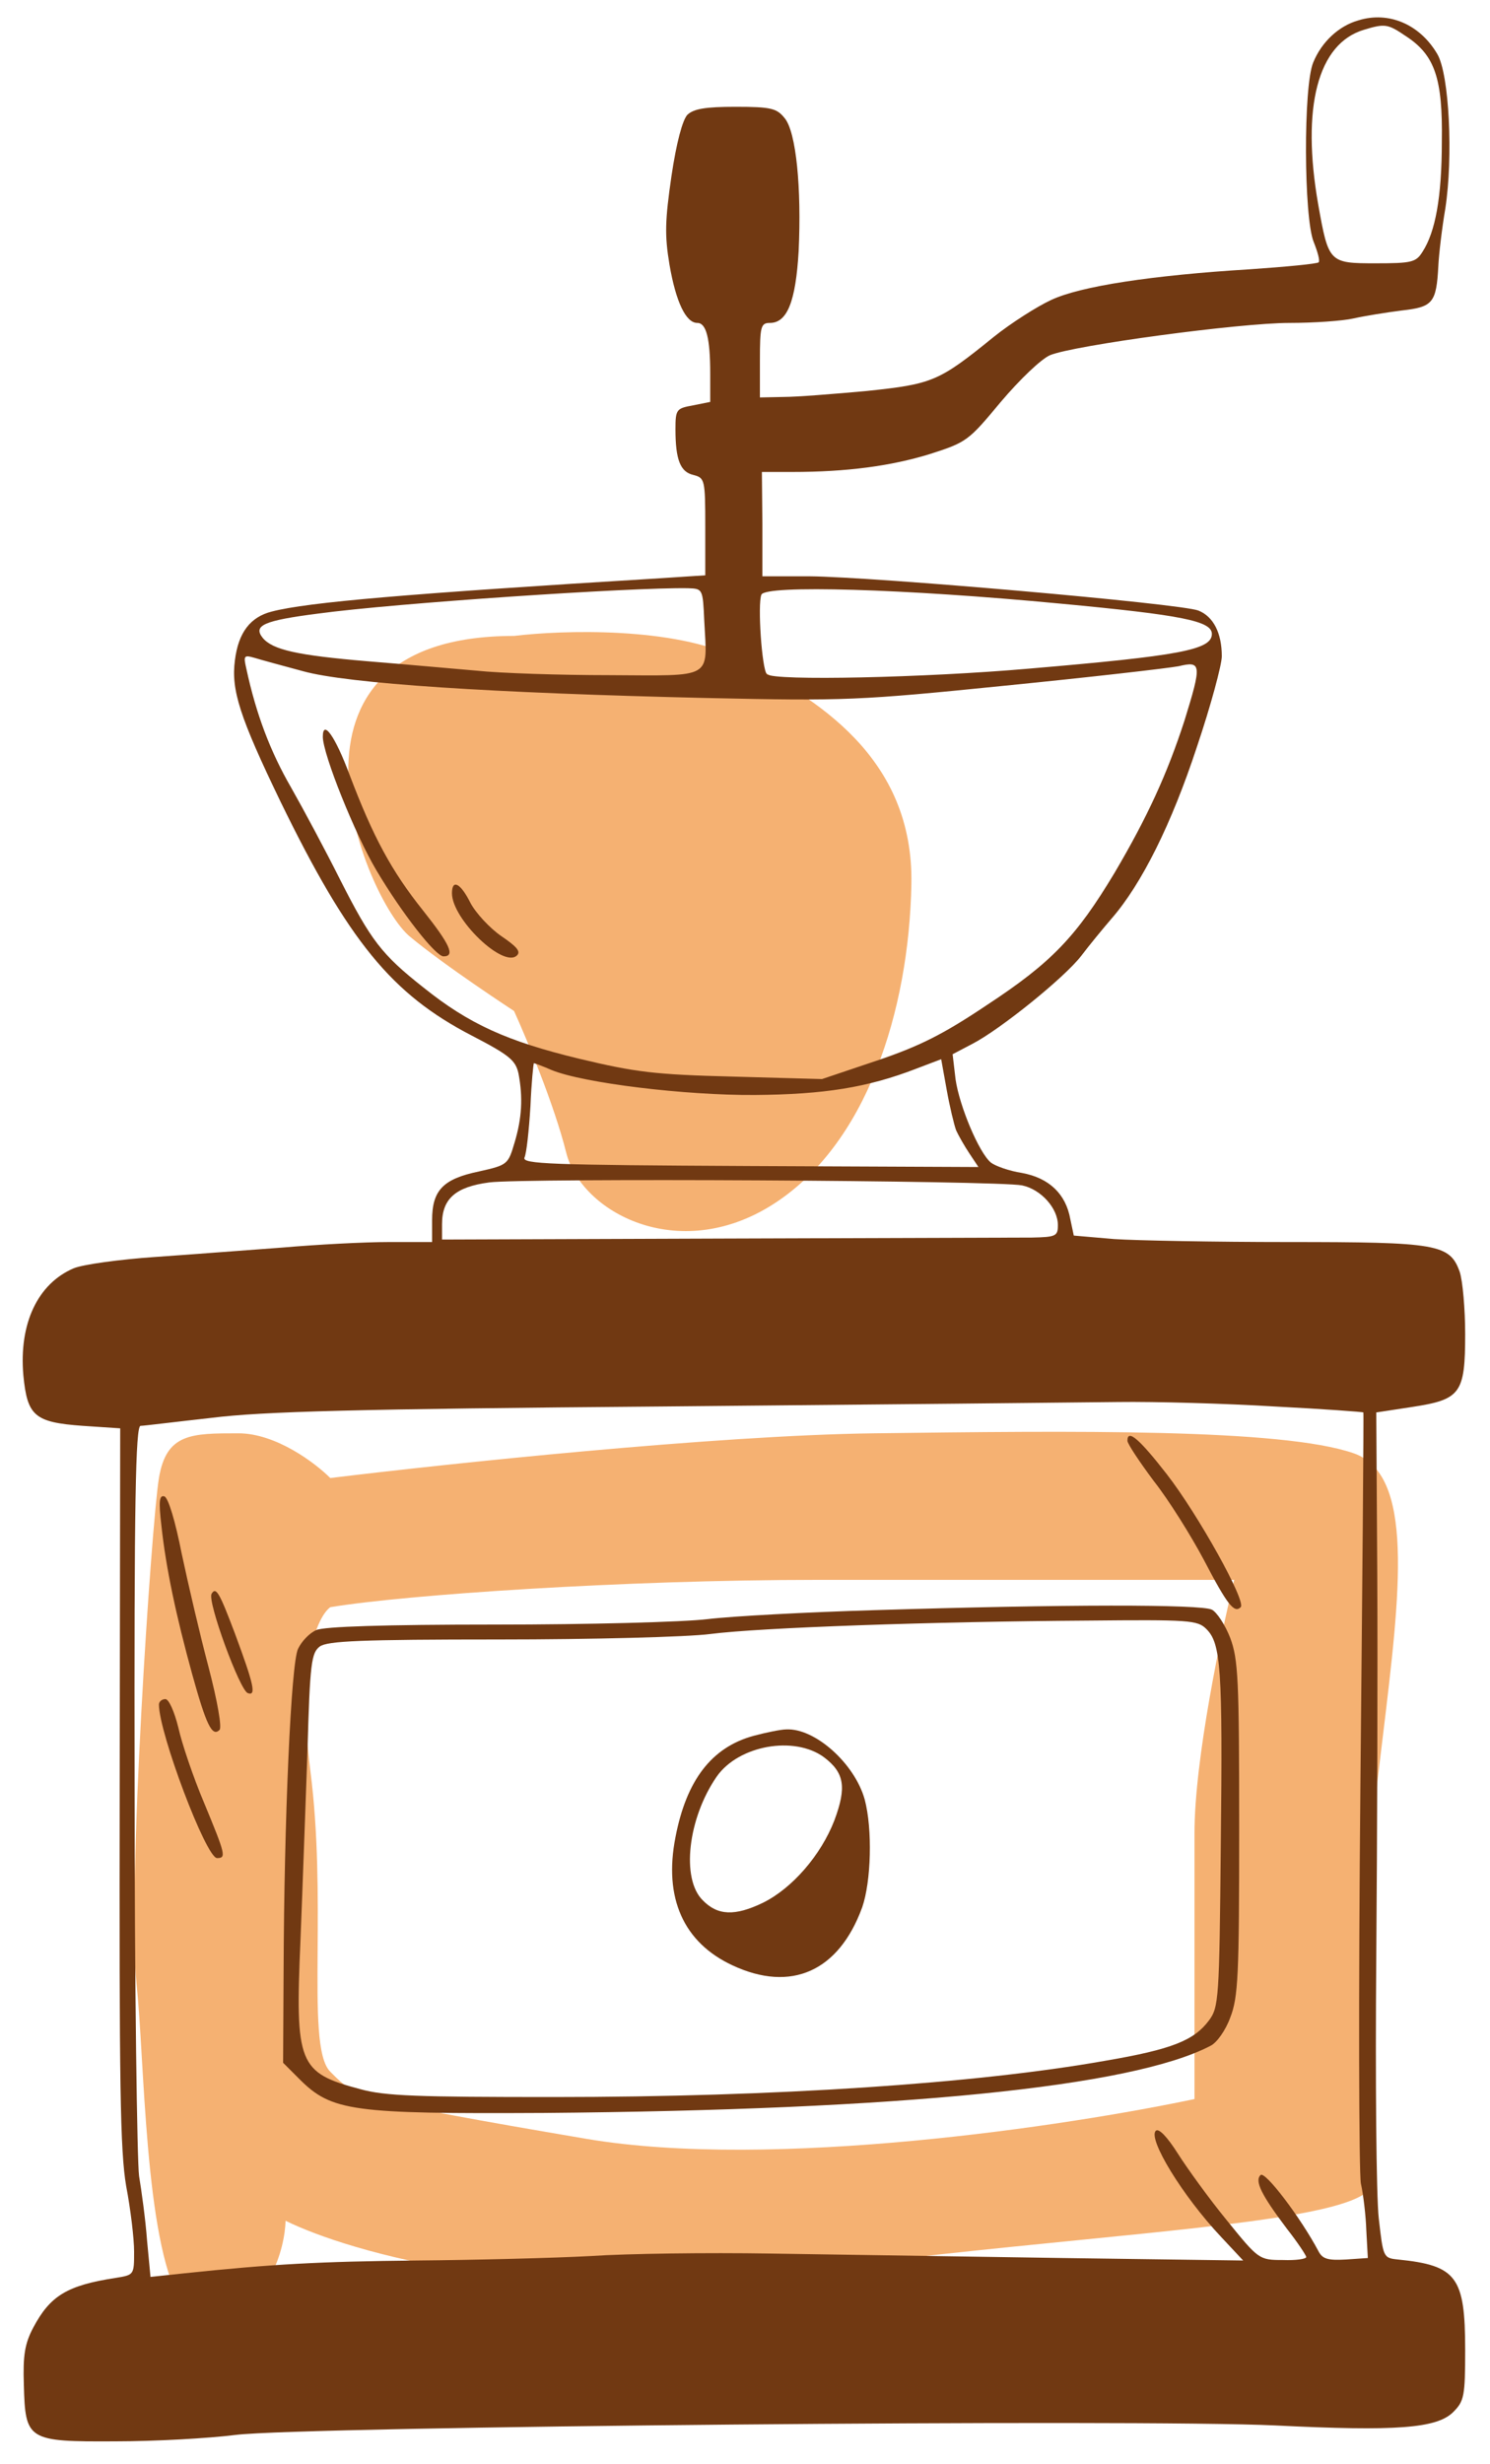 <svg width="300" height="496" viewBox="0 0 300 496" fill="none" xmlns="http://www.w3.org/2000/svg">
<path d="M148.5 132.5C135.7 126.1 113.167 126.833 103.5 128C51.5 128 73.5 181 82.5 188.5C89.7 194.5 103.5 203.5 103.5 203.5C106 209 111.6 222.4 114 232C117 244 136.5 254.5 155.5 242.5C174.5 230.5 183 203.5 183.5 178C184 152.5 164.5 140.5 148.5 132.5Z" fill="#F5B172"/>
<path fill-rule="evenodd" clip-rule="evenodd" d="M66.5 297.5C89.667 294.667 144 288.9 176 288.5C216 288 258 287.5 272.5 292.5C284.81 296.745 281.984 320.089 278.403 349.683C277.765 354.948 277.104 360.411 276.5 366C273.449 394.218 275.052 416.62 275.984 429.656C276.275 433.714 276.5 436.864 276.5 439C276.5 444.988 251.93 447.435 217.075 450.906C199.546 452.651 179.415 454.656 158.5 457.5C108.5 464.3 70.333 453.333 57.5 447C57.333 452.667 54.2 464.6 43 467C31.823 469.395 29.888 436.732 28.544 414.05C28.205 408.322 27.903 403.23 27.5 399.5C25.5 381 30.5 306.5 32 297.5C33.5 288.5 38.5 288.5 48 288.5C55.6 288.5 63.5 294.5 66.5 297.5ZM66.5 323.5C81.5 321 125.5 318 164.5 318H248.5C245.833 328.833 240.5 354.2 240.5 369V422.5C215.333 427.833 155.6 436.9 118 430.5C72.171 422.699 71.505 422.03 66.864 417.365C66.746 417.246 66.625 417.125 66.5 417C63.806 414.306 63.87 404.934 63.954 392.561C64.027 381.971 64.114 369.182 62.5 356.5C59.7 334.5 64 325.333 66.5 323.5Z" fill="#F5B172"/>
<path d="M273.5 4.1C269.6 5.2 266.1 8.4 264.4 12.6C262.4 17.4 262.5 43.8 264.5 48.7C265.3 50.7 265.8 52.5 265.5 52.8C265.2 53.1 259 53.7 251.7 54.2C232 55.4 217.5 57.6 211.6 60.4C208.8 61.7 203.6 65 200.1 67.8C189 76.8 187.8 77.3 174.5 78.7C167.9 79.3 160.4 79.9 157.8 79.9L153 80V72.5C153 65.7 153.2 65 155 65C158.5 65 160.2 60.7 160.8 50.6C161.4 37.8 160.3 26.6 158 23.8C156.4 21.8 155.3 21.5 148.1 21.5C142 21.5 139.7 21.9 138.4 23.1C137.4 24.2 136.2 28.7 135.2 35.4C133.9 44.4 133.8 47.3 134.8 53.3C136.1 60.8 138.1 65 140.4 65C142.2 65 143 68.1 143 75.2V80.9L139.5 81.6C136.2 82.2 136 82.4 136 86.4C136 92.6 137 95 139.6 95.6C141.9 96.2 142 96.5 142 106V115.8L132.8 116.4C82.1 119.5 62 121.2 54.7 123.1C50.4 124.2 48 127.3 47.3 132.9C46.5 138.9 48.3 144.4 56.5 161.4C70.2 189.5 78.9 200.1 94.9 208.4C102.6 212.4 103.8 213.4 104.4 216.1C105.3 220.9 105.1 225 103.6 230C102.3 234.4 102.2 234.5 96.4 235.8C89.2 237.3 87 239.6 87 245.6V250H78.3C73.4 250 63.9 250.5 57 251.1C50.1 251.6 38.6 252.5 31.3 253C24.1 253.5 16.7 254.5 14.8 255.3C7.6 258.4 3.8 266.4 4.7 276.8C5.5 285 6.9 286.3 16.7 287L24.2 287.5L24.1 359.5C24 419.9 24.2 432.9 25.4 440C26.3 444.7 27 450.6 27 453.2C27 457.9 27 457.9 23.3 458.5C13.5 460 10.1 462.1 6.7 468.5C5 471.7 4.6 474.1 4.8 480C5.1 491.2 5.5 491.5 23.3 491.4C31.1 491.4 42 490.8 47.5 490.1C61.5 488.4 229.5 486.9 256.8 488.2C281.1 489.4 289.3 488.8 292.6 485.5C294.8 483.3 295 482.3 295 473C295 458.3 293.3 456 281.5 454.8C278.5 454.5 278.5 454.4 277.6 446.5C277.1 442.1 276.9 418.5 277.1 394C277.3 369.5 277.4 334.8 277.3 316.9L277.1 284.3L284.3 283.2C294.1 281.7 295 280.5 295 268.5C295 263.5 294.5 257.8 293.9 256C291.9 250.4 289.4 250 259.3 250C244.6 250 228.8 249.7 224.3 249.4L216.2 248.7L215.5 245.4C214.6 240.3 211.2 237.1 205.8 236.1C203.2 235.7 200.4 234.7 199.5 234C197.1 232 193.2 222.7 192.4 217.3L191.8 212.2L195.8 210.1C201.4 207.2 214.3 196.8 217.7 192.4C219.2 190.4 222 187 223.8 184.9C229.9 177.9 235.9 165.8 241 150.3C243.8 142 246 133.8 246 132.1C246 127.4 244.3 124.1 241.3 122.9C237.8 121.5 175.9 116.1 163 116H153.5V105.5L153.4 95H159.5C170.5 95 179.4 93.8 187.2 91.4C194.7 89 195 88.7 201.5 80.9C205.4 76.3 209.6 72.3 211.4 71.5C216.2 69.5 249.6 65 259.6 65C264.5 65 270.3 64.6 272.5 64.1C274.7 63.6 279.1 62.9 282.2 62.5C288.5 61.8 289.2 61 289.6 53.5C289.7 51.3 290.3 46.1 291 42C292.6 31.6 291.8 15 289.4 10.9C285.9 4.9 279.6 2.2 273.5 4.1ZM283.1 7.3C288.9 11.1 290.5 15.8 290.3 28.5C290.3 39.7 289 46.7 286.4 50.7C285.1 52.8 284.2 53 277 53C267.6 53 267.5 52.9 265.4 41.1C262 21.6 265.3 8.8 274.6 6C278.9 4.7 279.4 4.8 283.1 7.3ZM141.8 125C142.4 136.8 143.8 136 122.7 135.9C112.7 135.9 100.7 135.5 96 135C91.3 134.6 81.4 133.7 74 133.1C59.8 131.9 54.9 130.8 52.9 128.4C50.9 125.9 53.1 124.9 64.1 123.5C79.5 121.4 127.3 118.2 138.5 118.4C141.5 118.5 141.5 118.5 141.8 125ZM213.5 121.5C238 123.8 244 125 244 127.6C244 130.8 237.6 132 207 134.6C186.4 136.4 155.7 137.1 154.4 135.7C153.4 134.7 152.5 121.6 153.3 119.7C154.1 117.7 182 118.5 213.5 121.5ZM61 135.1C70 137.6 98.9 139.5 142.5 140.5C170.3 141.1 172.8 141 202.5 138C219.6 136.3 235.2 134.5 237.3 134.1C241.9 133 242 133.7 238.5 145C235 155.8 231 164.5 224.4 175.7C216.7 188.5 211.8 193.7 198.7 202.3C189.9 208.2 185.1 210.6 176.5 213.5L165.5 217.2L147.5 216.7C131.7 216.3 127.9 215.8 116.6 213.1C102.1 209.6 94.4 206.1 85.3 198.8C76.8 192.1 74.7 189.3 68.5 177.1C65.6 171.3 61.1 162.9 58.6 158.5C54.5 151.4 51.6 143.9 49.6 134.6C49 132 49.1 131.8 51.2 132.4C52.5 132.8 56.9 134 61 135.1ZM192.5 227.5C193 228.6 194.2 230.7 195.2 232.2L197 234.9L151 234.7C110.5 234.5 105.1 234.3 105.6 233C106 232.2 106.5 227.6 106.8 222.7C107 217.9 107.4 214 107.5 214C107.6 214 109.3 214.6 111.1 215.4C117.5 218 137.9 220.5 152 220.4C165.9 220.3 174.7 218.9 184.5 215.1L189.5 213.2L190.6 219.3C191.2 222.7 192.1 226.4 192.5 227.5ZM205.8 238.6C209.6 239.4 213 243.2 213 246.6C213 248.8 212.6 249 207.8 249.1C204.9 249.1 177 249.2 145.8 249.3L89 249.5V246.4C89 241.3 91.7 238.9 98.5 238C105.3 237.1 200.9 237.6 205.8 238.6ZM256.6 283.1C266.4 283.6 274.5 284.2 274.5 284.3C274.6 284.4 274.3 318.5 273.9 360C273.5 401.5 273.6 437.3 274 439.5C274.5 441.7 275 446 275.1 449L275.4 454.5L271 454.8C267.4 455 266.3 454.7 265.5 453.2C261.9 446.4 254.7 436.9 253.8 437.8C252.6 439 253.9 441.7 259.1 448.6C261.3 451.4 263 454 263 454.3C263 454.7 260.9 455 258.3 454.9C253.5 454.9 253.4 454.8 247 446.9C243.4 442.5 239 436.4 237.1 433.4C235 430.1 233.3 428.3 232.7 428.9C231.1 430.5 238 441.9 245.9 450.3L250.3 455L213.9 454.5C193.9 454.2 167.4 453.8 155 453.6C142.6 453.4 126.4 453.6 119 454.1C111.6 454.5 95.8 454.9 84 455C64.3 455.2 55 455.7 36.9 457.6L30.3 458.3L29.6 450.9C29.3 446.8 28.5 441 28 438C27.6 435 27.1 399.8 27.1 359.7C27 302.2 27.3 287 28.3 287C28.9 287 35.3 286.2 42.5 285.4C52.8 284.1 71.8 283.6 133.5 283.1C176.4 282.7 217.6 282.3 225.1 282.2C232.6 282.1 246.8 282.5 256.6 283.1Z" fill="#713912"/>
<path d="M65 148.3C65 151.8 71.5 168 75.8 175.2C80.9 183.8 87.7 192.5 89.3 192.5C91.7 192.5 90.6 190.1 85.2 183.3C78.8 175.3 75.1 168.4 70.4 156C67.5 148.2 65 144.7 65 148.3Z" fill="#713912"/>
<path d="M91 179.8C91 185 101.4 195 104.1 192.3C104.9 191.5 104 190.5 100.9 188.4C98.6 186.8 95.8 183.8 94.7 181.7C92.7 177.7 91 176.9 91 179.8Z" fill="#713912"/>
<path d="M227 290C227 290.6 229.4 294.2 232.3 298.1C235.3 301.9 239.8 309.1 242.4 314C247.1 323 248.5 324.8 249.8 323.5C251 322.4 241.2 304.8 234.9 296.7C229.3 289.5 227 287.6 227 290Z" fill="#713912"/>
<path d="M32.5 307.1C33.4 315.6 35.5 325.4 38.7 337C41.5 347.1 42.7 349.7 44.2 348.2C44.7 347.7 43.8 342.5 42 335.6C40.3 329.2 37.9 318.9 36.6 312.8C35.3 306.2 33.9 301.5 33.1 301.2C32.1 300.9 31.9 302.1 32.5 307.1Z" fill="#713912"/>
<path d="M42.6 320.8C41.7 322.3 48.3 340.3 49.9 340.8C51.6 341.4 51.2 339.3 47.3 328.8C44.2 320.6 43.5 319.3 42.6 320.8Z" fill="#713912"/>
<path d="M176 324.1C162.5 324.5 147.5 325.3 142.5 325.9C137.6 326.5 118.3 327 99.8 327C77.2 327 65.3 327.4 63.7 328.1C62.3 328.7 60.7 330.4 60 331.9C58.6 334.8 57.2 366.2 57.1 396.8L57 415.2L60.3 418.5C66.8 425 71 425.5 109.5 425.3C181.2 424.7 227.8 420.1 243.7 411.8C245 411.2 246.8 408.6 247.7 406.1C249.3 402 249.5 397.7 249.5 368C249.5 337.9 249.3 334 247.7 329.7C246.7 327.1 245 324.5 244 324C241.9 322.9 214.4 322.9 176 324.1ZM242.9 327.9C245.8 330.8 246.2 335.7 245.8 371.2C245.5 402.5 245.4 404 243.4 406.7C240.4 410.7 236 412.5 222.5 414.8C196.6 419.4 156 422.1 111.5 422.1C84.1 422.1 77.5 421.9 72.5 420.5C60.1 417.2 59.4 415.5 60.5 390.5C60.9 380.6 61.5 363.6 61.9 352.7C62.4 334.6 62.7 332.7 64.4 331.4C66 330.3 72.6 330 100.5 330C119.2 330 138.4 329.5 143 328.9C153.1 327.6 187.7 326.4 218.8 326.2C239.5 326 241.1 326.1 242.9 327.9Z" fill="#713912"/>
<path d="M151.7 349.4C143.3 351.7 138.2 358.3 136 369.8C133.6 382 137.6 391 147.5 395.6C159.3 401.1 168.9 396.8 173.6 383.9C175.4 378.7 175.7 368.2 174.1 362.2C172.1 355 164.1 347.8 158.3 348.1C157.3 348.1 154.3 348.7 151.7 349.4ZM165.9 353.7C170 356.8 170.5 359.7 168 366.4C165.3 373.4 159.5 380.1 153.6 383C148 385.7 144.5 385.6 141.5 382.5C137.1 378.2 138.5 366 144.3 357.6C148.7 351.3 159.9 349.3 165.9 353.7Z" fill="#713912"/>
<path d="M32 343.1C32 348.8 41.5 374 43.7 374C45.6 374 45.4 373.3 41.1 362.9C38.9 357.7 36.6 350.9 35.9 347.7C35.1 344.5 34 342 33.3 342C32.6 342 32 342.5 32 343.1Z" fill="#713912"/>
</svg>
